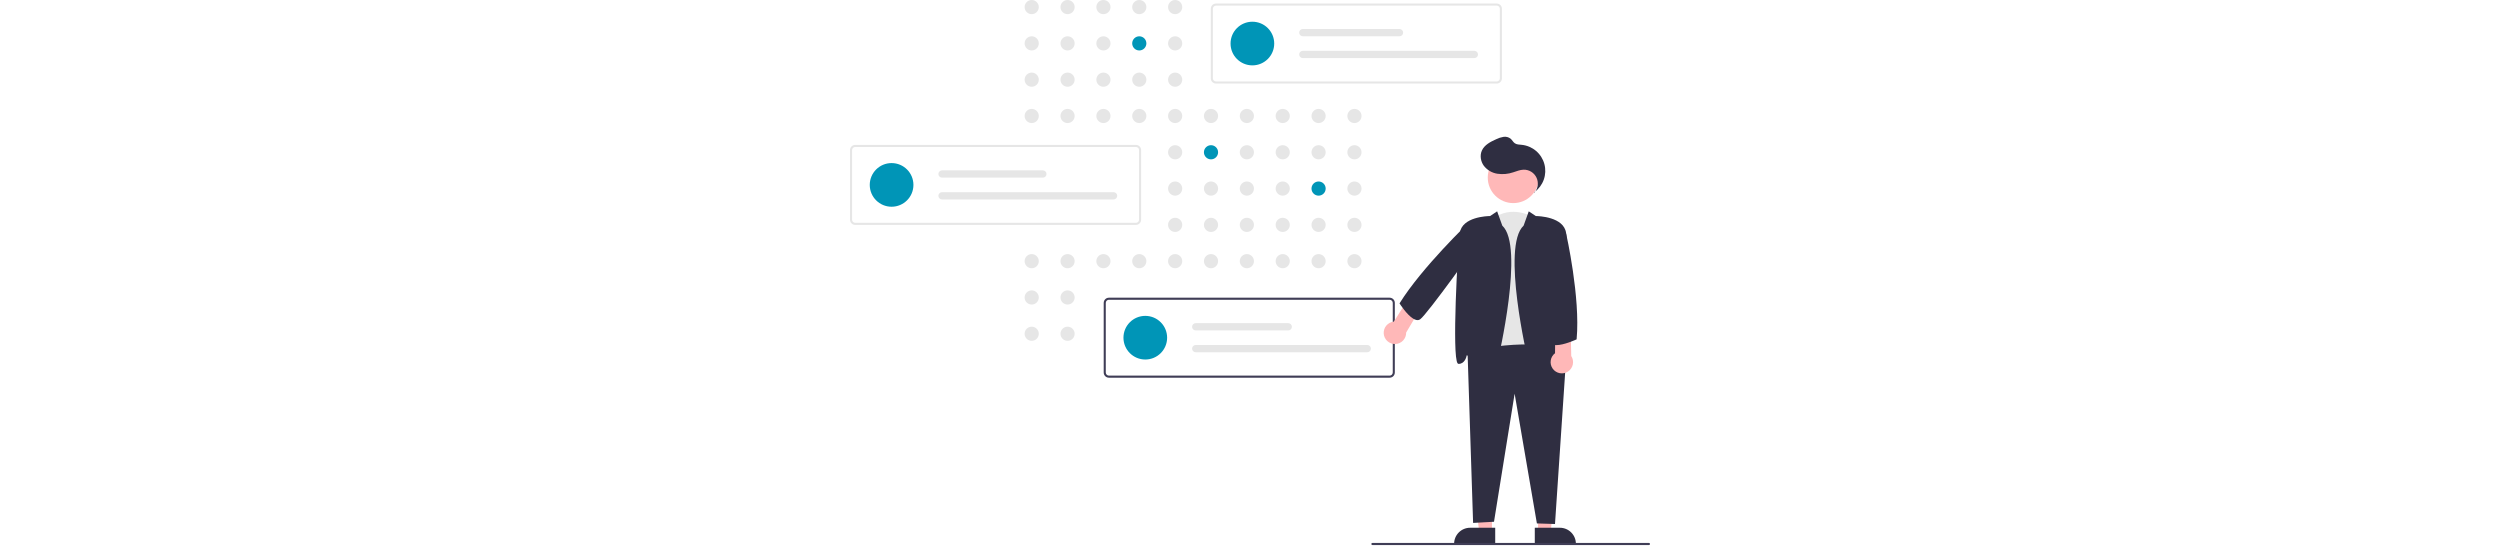 <svg width="1000px" viewBox="0 0 320 219" fill="none" xmlns="http://www.w3.org/2000/svg">
<g clip-path="url(#clip0_119_355)">
<path d="M72.682 5.665C74.247 5.665 75.516 4.397 75.516 2.833C75.516 1.268 74.247 0 72.682 0C71.117 0 69.848 1.268 69.848 2.833C69.848 4.397 71.117 5.665 72.682 5.665Z" fill="#E6E6E6"/>
<path d="M87.026 5.665C88.591 5.665 89.859 4.397 89.859 2.833C89.859 1.268 88.591 0 87.026 0C85.461 0 84.192 1.268 84.192 2.833C84.192 4.397 85.461 5.665 87.026 5.665Z" fill="#E6E6E6"/>
<path d="M101.37 5.665C102.935 5.665 104.204 4.397 104.204 2.833C104.204 1.268 102.935 0 101.37 0C99.805 0 98.536 1.268 98.536 2.833C98.536 4.397 99.805 5.665 101.37 5.665Z" fill="#E6E6E6"/>
<path d="M115.714 5.665C117.279 5.665 118.548 4.397 118.548 2.833C118.548 1.268 117.279 0 115.714 0C114.149 0 112.88 1.268 112.88 2.833C112.88 4.397 114.149 5.665 115.714 5.665Z" fill="#E6E6E6"/>
<path d="M130.058 5.665C131.623 5.665 132.892 4.397 132.892 2.833C132.892 1.268 131.623 0 130.058 0C128.493 0 127.225 1.268 127.225 2.833C127.225 4.397 128.493 5.665 130.058 5.665Z" fill="#E6E6E6"/>
<path d="M72.682 20.185C74.247 20.185 75.516 18.916 75.516 17.352C75.516 15.787 74.247 14.519 72.682 14.519C71.117 14.519 69.848 15.787 69.848 17.352C69.848 18.916 71.117 20.185 72.682 20.185Z" fill="#E6E6E6"/>
<path d="M87.026 20.185C88.591 20.185 89.859 18.916 89.859 17.352C89.859 15.787 88.591 14.519 87.026 14.519C85.461 14.519 84.192 15.787 84.192 17.352C84.192 18.916 85.461 20.185 87.026 20.185Z" fill="#E6E6E6"/>
<path d="M101.37 20.185C102.935 20.185 104.204 18.916 104.204 17.352C104.204 15.787 102.935 14.519 101.37 14.519C99.805 14.519 98.536 15.787 98.536 17.352C98.536 18.916 99.805 20.185 101.37 20.185Z" fill="#E6E6E6"/>
<path d="M115.714 20.185C117.279 20.185 118.548 18.916 118.548 17.352C118.548 15.787 117.279 14.519 115.714 14.519C114.149 14.519 112.88 15.787 112.88 17.352C112.88 18.916 114.149 20.185 115.714 20.185Z" fill="#0095B7"/>
<path d="M130.058 20.185C131.623 20.185 132.892 18.916 132.892 17.352C132.892 15.787 131.623 14.519 130.058 14.519C128.493 14.519 127.225 15.787 127.225 17.352C127.225 18.916 128.493 20.185 130.058 20.185Z" fill="#E6E6E6"/>
<path d="M158.746 20.185C160.311 20.185 161.58 18.916 161.58 17.352C161.58 15.787 160.311 14.519 158.746 14.519C157.181 14.519 155.913 15.787 155.913 17.352C155.913 18.916 157.181 20.185 158.746 20.185Z" fill="#E6E6E6"/>
<path d="M72.682 34.704C74.247 34.704 75.516 33.436 75.516 31.871C75.516 30.307 74.247 29.038 72.682 29.038C71.117 29.038 69.848 30.307 69.848 31.871C69.848 33.436 71.117 34.704 72.682 34.704Z" fill="#E6E6E6"/>
<path d="M87.026 34.704C88.591 34.704 89.859 33.436 89.859 31.871C89.859 30.307 88.591 29.038 87.026 29.038C85.461 29.038 84.192 30.307 84.192 31.871C84.192 33.436 85.461 34.704 87.026 34.704Z" fill="#E6E6E6"/>
<path d="M101.37 34.704C102.935 34.704 104.204 33.436 104.204 31.871C104.204 30.307 102.935 29.038 101.37 29.038C99.805 29.038 98.536 30.307 98.536 31.871C98.536 33.436 99.805 34.704 101.37 34.704Z" fill="#E6E6E6"/>
<path d="M115.714 34.704C117.279 34.704 118.548 33.436 118.548 31.871C118.548 30.307 117.279 29.038 115.714 29.038C114.149 29.038 112.88 30.307 112.88 31.871C112.88 33.436 114.149 34.704 115.714 34.704Z" fill="#E6E6E6"/>
<path d="M130.058 34.704C131.623 34.704 132.892 33.436 132.892 31.871C132.892 30.307 131.623 29.038 130.058 29.038C128.493 29.038 127.225 30.307 127.225 31.871C127.225 33.436 128.493 34.704 130.058 34.704Z" fill="#E6E6E6"/>
<path d="M72.682 49.223C74.247 49.223 75.516 47.955 75.516 46.39C75.516 44.826 74.247 43.558 72.682 43.558C71.117 43.558 69.848 44.826 69.848 46.39C69.848 47.955 71.117 49.223 72.682 49.223Z" fill="#E6E6E6"/>
<path d="M87.026 49.223C88.591 49.223 89.859 47.955 89.859 46.39C89.859 44.826 88.591 43.558 87.026 43.558C85.461 43.558 84.192 44.826 84.192 46.39C84.192 47.955 85.461 49.223 87.026 49.223Z" fill="#E6E6E6"/>
<path d="M101.37 49.223C102.935 49.223 104.204 47.955 104.204 46.39C104.204 44.826 102.935 43.558 101.37 43.558C99.805 43.558 98.536 44.826 98.536 46.39C98.536 47.955 99.805 49.223 101.37 49.223Z" fill="#E6E6E6"/>
<path d="M115.714 49.223C117.279 49.223 118.548 47.955 118.548 46.39C118.548 44.826 117.279 43.558 115.714 43.558C114.149 43.558 112.88 44.826 112.88 46.39C112.88 47.955 114.149 49.223 115.714 49.223Z" fill="#E6E6E6"/>
<path d="M130.058 49.223C131.623 49.223 132.892 47.955 132.892 46.39C132.892 44.826 131.623 43.558 130.058 43.558C128.493 43.558 127.225 44.826 127.225 46.39C127.225 47.955 128.493 49.223 130.058 49.223Z" fill="#E6E6E6"/>
<path d="M144.402 49.223C145.967 49.223 147.236 47.955 147.236 46.39C147.236 44.826 145.967 43.558 144.402 43.558C142.837 43.558 141.569 44.826 141.569 46.39C141.569 47.955 142.837 49.223 144.402 49.223Z" fill="#E6E6E6"/>
<path d="M158.746 49.223C160.311 49.223 161.58 47.955 161.58 46.39C161.58 44.826 160.311 43.558 158.746 43.558C157.181 43.558 155.913 44.826 155.913 46.39C155.913 47.955 157.181 49.223 158.746 49.223Z" fill="#E6E6E6"/>
<path d="M173.09 49.223C174.655 49.223 175.924 47.955 175.924 46.39C175.924 44.826 174.655 43.558 173.09 43.558C171.525 43.558 170.257 44.826 170.257 46.39C170.257 47.955 171.525 49.223 173.09 49.223Z" fill="#E6E6E6"/>
<path d="M187.435 49.223C189 49.223 190.268 47.955 190.268 46.39C190.268 44.826 189 43.558 187.435 43.558C185.87 43.558 184.601 44.826 184.601 46.39C184.601 47.955 185.87 49.223 187.435 49.223Z" fill="#E6E6E6"/>
<path d="M201.779 49.223C203.344 49.223 204.612 47.955 204.612 46.39C204.612 44.826 203.344 43.558 201.779 43.558C200.214 43.558 198.945 44.826 198.945 46.39C198.945 47.955 200.214 49.223 201.779 49.223Z" fill="#E6E6E6"/>
<path d="M130.058 63.742C131.623 63.742 132.892 62.474 132.892 60.91C132.892 59.345 131.623 58.077 130.058 58.077C128.493 58.077 127.225 59.345 127.225 60.91C127.225 62.474 128.493 63.742 130.058 63.742Z" fill="#E6E6E6"/>
<path d="M144.402 63.742C145.967 63.742 147.236 62.474 147.236 60.91C147.236 59.345 145.967 58.077 144.402 58.077C142.837 58.077 141.569 59.345 141.569 60.91C141.569 62.474 142.837 63.742 144.402 63.742Z" fill="#0095B7"/>
<path d="M158.746 63.742C160.311 63.742 161.58 62.474 161.58 60.91C161.58 59.345 160.311 58.077 158.746 58.077C157.181 58.077 155.913 59.345 155.913 60.91C155.913 62.474 157.181 63.742 158.746 63.742Z" fill="#E6E6E6"/>
<path d="M173.09 63.742C174.655 63.742 175.924 62.474 175.924 60.91C175.924 59.345 174.655 58.077 173.09 58.077C171.525 58.077 170.257 59.345 170.257 60.91C170.257 62.474 171.525 63.742 173.09 63.742Z" fill="#E6E6E6"/>
<path d="M187.435 63.742C189 63.742 190.268 62.474 190.268 60.91C190.268 59.345 189 58.077 187.435 58.077C185.87 58.077 184.601 59.345 184.601 60.91C184.601 62.474 185.87 63.742 187.435 63.742Z" fill="#E6E6E6"/>
<path d="M201.779 63.742C203.344 63.742 204.612 62.474 204.612 60.91C204.612 59.345 203.344 58.077 201.779 58.077C200.214 58.077 198.945 59.345 198.945 60.91C198.945 62.474 200.214 63.742 201.779 63.742Z" fill="#E6E6E6"/>
<path d="M130.058 78.262C131.623 78.262 132.892 76.993 132.892 75.429C132.892 73.864 131.623 72.596 130.058 72.596C128.493 72.596 127.225 73.864 127.225 75.429C127.225 76.993 128.493 78.262 130.058 78.262Z" fill="#E6E6E6"/>
<path d="M144.402 78.262C145.967 78.262 147.236 76.993 147.236 75.429C147.236 73.864 145.967 72.596 144.402 72.596C142.837 72.596 141.569 73.864 141.569 75.429C141.569 76.993 142.837 78.262 144.402 78.262Z" fill="#E6E6E6"/>
<path d="M158.746 78.262C160.311 78.262 161.58 76.993 161.58 75.429C161.58 73.864 160.311 72.596 158.746 72.596C157.181 72.596 155.913 73.864 155.913 75.429C155.913 76.993 157.181 78.262 158.746 78.262Z" fill="#E6E6E6"/>
<path d="M173.09 78.262C174.655 78.262 175.924 76.993 175.924 75.429C175.924 73.864 174.655 72.596 173.09 72.596C171.525 72.596 170.257 73.864 170.257 75.429C170.257 76.993 171.525 78.262 173.09 78.262Z" fill="#E6E6E6"/>
<path d="M187.435 78.262C189 78.262 190.268 76.993 190.268 75.429C190.268 73.864 189 72.596 187.435 72.596C185.87 72.596 184.601 73.864 184.601 75.429C184.601 76.993 185.87 78.262 187.435 78.262Z" fill="#0095B7"/>
<path d="M201.779 78.262C203.344 78.262 204.612 76.993 204.612 75.429C204.612 73.864 203.344 72.596 201.779 72.596C200.214 72.596 198.945 73.864 198.945 75.429C198.945 76.993 200.214 78.262 201.779 78.262Z" fill="#E6E6E6"/>
<path d="M130.058 92.781C131.623 92.781 132.892 91.513 132.892 89.948C132.892 88.384 131.623 87.115 130.058 87.115C128.493 87.115 127.225 88.384 127.225 89.948C127.225 91.513 128.493 92.781 130.058 92.781Z" fill="#E6E6E6"/>
<path d="M144.402 92.781C145.967 92.781 147.236 91.513 147.236 89.948C147.236 88.384 145.967 87.115 144.402 87.115C142.837 87.115 141.569 88.384 141.569 89.948C141.569 91.513 142.837 92.781 144.402 92.781Z" fill="#E6E6E6"/>
<path d="M158.746 92.781C160.311 92.781 161.58 91.513 161.58 89.948C161.58 88.384 160.311 87.115 158.746 87.115C157.181 87.115 155.913 88.384 155.913 89.948C155.913 91.513 157.181 92.781 158.746 92.781Z" fill="#E6E6E6"/>
<path d="M173.09 92.781C174.655 92.781 175.924 91.513 175.924 89.948C175.924 88.384 174.655 87.115 173.09 87.115C171.525 87.115 170.257 88.384 170.257 89.948C170.257 91.513 171.525 92.781 173.09 92.781Z" fill="#E6E6E6"/>
<path d="M187.435 92.781C189 92.781 190.268 91.513 190.268 89.948C190.268 88.384 189 87.115 187.435 87.115C185.87 87.115 184.601 88.384 184.601 89.948C184.601 91.513 185.87 92.781 187.435 92.781Z" fill="#E6E6E6"/>
<path d="M201.779 92.781C203.344 92.781 204.612 91.513 204.612 89.948C204.612 88.384 203.344 87.115 201.779 87.115C200.214 87.115 198.945 88.384 198.945 89.948C198.945 91.513 200.214 92.781 201.779 92.781Z" fill="#E6E6E6"/>
<path d="M72.682 107.3C74.247 107.3 75.516 106.032 75.516 104.467C75.516 102.903 74.247 101.635 72.682 101.635C71.117 101.635 69.848 102.903 69.848 104.467C69.848 106.032 71.117 107.3 72.682 107.3Z" fill="#E6E6E6"/>
<path d="M87.026 107.3C88.591 107.3 89.859 106.032 89.859 104.467C89.859 102.903 88.591 101.635 87.026 101.635C85.461 101.635 84.192 102.903 84.192 104.467C84.192 106.032 85.461 107.3 87.026 107.3Z" fill="#E6E6E6"/>
<path d="M101.37 107.3C102.935 107.3 104.204 106.032 104.204 104.467C104.204 102.903 102.935 101.635 101.37 101.635C99.805 101.635 98.536 102.903 98.536 104.467C98.536 106.032 99.805 107.3 101.37 107.3Z" fill="#E6E6E6"/>
<path d="M115.714 107.3C117.279 107.3 118.548 106.032 118.548 104.467C118.548 102.903 117.279 101.635 115.714 101.635C114.149 101.635 112.88 102.903 112.88 104.467C112.88 106.032 114.149 107.3 115.714 107.3Z" fill="#E6E6E6"/>
<path d="M130.058 107.3C131.623 107.3 132.892 106.032 132.892 104.467C132.892 102.903 131.623 101.635 130.058 101.635C128.493 101.635 127.225 102.903 127.225 104.467C127.225 106.032 128.493 107.3 130.058 107.3Z" fill="#E6E6E6"/>
<path d="M144.402 107.3C145.967 107.3 147.236 106.032 147.236 104.467C147.236 102.903 145.967 101.635 144.402 101.635C142.837 101.635 141.569 102.903 141.569 104.467C141.569 106.032 142.837 107.3 144.402 107.3Z" fill="#E6E6E6"/>
<path d="M158.746 107.3C160.311 107.3 161.58 106.032 161.58 104.467C161.58 102.903 160.311 101.635 158.746 101.635C157.181 101.635 155.913 102.903 155.913 104.467C155.913 106.032 157.181 107.3 158.746 107.3Z" fill="#E6E6E6"/>
<path d="M173.09 107.3C174.655 107.3 175.924 106.032 175.924 104.467C175.924 102.903 174.655 101.635 173.09 101.635C171.525 101.635 170.257 102.903 170.257 104.467C170.257 106.032 171.525 107.3 173.09 107.3Z" fill="#E6E6E6"/>
<path d="M187.435 107.3C189 107.3 190.268 106.032 190.268 104.467C190.268 102.903 189 101.635 187.435 101.635C185.87 101.635 184.601 102.903 184.601 104.467C184.601 106.032 185.87 107.3 187.435 107.3Z" fill="#E6E6E6"/>
<path d="M201.779 107.3C203.344 107.3 204.612 106.032 204.612 104.467C204.612 102.903 203.344 101.635 201.779 101.635C200.214 101.635 198.945 102.903 198.945 104.467C198.945 106.032 200.214 107.3 201.779 107.3Z" fill="#E6E6E6"/>
<path d="M72.68 121.819C74.245 121.819 75.514 120.551 75.514 118.986C75.514 117.422 74.245 116.153 72.68 116.153C71.115 116.153 69.846 117.422 69.846 118.986C69.846 120.551 71.115 121.819 72.68 121.819Z" fill="#E6E6E6"/>
<path d="M87.026 121.819C88.591 121.819 89.859 120.551 89.859 118.987C89.859 117.422 88.591 116.154 87.026 116.154C85.461 116.154 84.192 117.422 84.192 118.987C84.192 120.551 85.461 121.819 87.026 121.819Z" fill="#E6E6E6"/>
<path d="M72.68 136.338C74.245 136.338 75.514 135.07 75.514 133.505C75.514 131.941 74.245 130.673 72.68 130.673C71.115 130.673 69.846 131.941 69.846 133.505C69.846 135.07 71.115 136.338 72.68 136.338Z" fill="#E6E6E6"/>
<path d="M87.026 136.339C88.591 136.339 89.859 135.07 89.859 133.506C89.859 131.941 88.591 130.673 87.026 130.673C85.461 130.673 84.192 131.941 84.192 133.506C84.192 135.07 85.461 136.339 87.026 136.339Z" fill="#E6E6E6"/>
<path d="M115.714 136.339C117.279 136.339 118.548 135.07 118.548 133.506C118.548 131.941 117.279 130.673 115.714 130.673C114.149 130.673 112.88 131.941 112.88 133.506C112.88 135.07 114.149 136.339 115.714 136.339Z" fill="#E6E6E6"/>
<path d="M258.691 33.421H146.398C145.846 33.42 145.318 33.201 144.928 32.811C144.538 32.421 144.319 31.893 144.318 31.342V3.496C144.319 2.945 144.538 2.416 144.928 2.027C145.318 1.637 145.846 1.418 146.398 1.417H258.691C259.243 1.418 259.771 1.637 260.161 2.027C260.551 2.416 260.77 2.945 260.771 3.496V31.342C260.77 31.893 260.551 32.421 260.161 32.811C259.771 33.201 259.243 33.42 258.691 33.421ZM146.398 2.249C146.067 2.249 145.75 2.38 145.516 2.614C145.282 2.848 145.15 3.165 145.15 3.496V31.342C145.15 31.672 145.282 31.989 145.516 32.223C145.75 32.457 146.067 32.589 146.398 32.589H258.691C259.022 32.589 259.339 32.457 259.573 32.223C259.807 31.989 259.939 31.672 259.939 31.342V3.496C259.939 3.165 259.807 2.848 259.573 2.614C259.339 2.38 259.022 2.249 258.691 2.249H146.398Z" fill="#E6E6E6"/>
<path d="M160.954 26.15C165.778 26.15 169.688 22.241 169.688 17.419C169.688 12.597 165.778 8.688 160.954 8.688C156.131 8.688 152.22 12.597 152.22 17.419C152.22 22.241 156.131 26.15 160.954 26.15Z" fill="#0095B7"/>
<path d="M181.125 11.598C180.739 11.598 180.369 11.751 180.096 12.024C179.823 12.297 179.67 12.667 179.67 13.053C179.67 13.439 179.823 13.809 180.096 14.082C180.369 14.355 180.739 14.508 181.125 14.508H219.804C220.19 14.508 220.561 14.355 220.834 14.082C221.107 13.809 221.26 13.439 221.26 13.053C221.26 12.667 221.107 12.297 220.834 12.024C220.561 11.751 220.19 11.598 219.804 11.598H181.125Z" fill="#E6E6E6"/>
<path d="M181.125 20.329C180.739 20.329 180.369 20.482 180.096 20.755C179.823 21.028 179.67 21.398 179.67 21.784C179.67 22.17 179.823 22.54 180.096 22.813C180.369 23.086 180.739 23.239 181.125 23.239H249.749C250.135 23.239 250.506 23.086 250.779 22.813C251.052 22.54 251.205 22.17 251.205 21.784C251.205 21.398 251.052 21.028 250.779 20.755C250.506 20.482 250.135 20.329 249.749 20.329H181.125Z" fill="#E6E6E6"/>
<path d="M114.373 89.964H2.08C1.528 89.964 1 89.744 0.61 89.355C0.22 88.965 0.001 88.437 0 87.885V60.04C0.001 59.488 0.22 58.96 0.61 58.57C1 58.181 1.528 57.961 2.08 57.961H114.373C114.925 57.961 115.453 58.181 115.843 58.57C116.233 58.96 116.452 59.488 116.453 60.04V87.885C116.452 88.437 116.233 88.965 115.843 89.355C115.453 89.744 114.925 89.964 114.373 89.964ZM2.08 58.792C1.749 58.793 1.432 58.924 1.198 59.158C0.964 59.392 0.832 59.709 0.832 60.04V87.885C0.832 88.216 0.964 88.533 1.198 88.767C1.432 89.001 1.749 89.132 2.08 89.133H114.373C114.704 89.132 115.021 89.001 115.255 88.767C115.489 88.533 115.621 88.216 115.621 87.885V60.04C115.621 59.709 115.489 59.392 115.255 59.158C115.021 58.924 114.704 58.793 114.373 58.792H2.08Z" fill="#E6E6E6"/>
<path d="M16.636 82.693C21.46 82.693 25.37 78.784 25.37 73.962C25.37 69.14 21.46 65.231 16.636 65.231C11.812 65.231 7.902 69.14 7.902 73.962C7.902 78.784 11.812 82.693 16.636 82.693Z" fill="#0095B7"/>
<path d="M36.807 68.142C36.421 68.142 36.051 68.295 35.778 68.568C35.505 68.841 35.352 69.211 35.352 69.597C35.352 69.983 35.505 70.353 35.778 70.626C36.051 70.899 36.421 71.052 36.807 71.052H77.15C77.536 71.052 77.906 70.899 78.179 70.626C78.452 70.353 78.606 69.983 78.606 69.597C78.606 69.211 78.452 68.841 78.179 68.568C77.906 68.295 77.536 68.142 77.15 68.142H36.807Z" fill="#E6E6E6"/>
<path d="M36.807 76.873C36.421 76.873 36.051 77.026 35.778 77.299C35.505 77.572 35.352 77.942 35.352 78.328C35.352 78.714 35.505 79.084 35.778 79.357C36.051 79.63 36.421 79.783 36.807 79.783H105.431C105.817 79.783 106.188 79.63 106.461 79.357C106.734 79.084 106.887 78.714 106.887 78.328C106.887 77.942 106.734 77.572 106.461 77.299C106.188 77.026 105.817 76.873 105.431 76.873H36.807Z" fill="#E6E6E6"/>
<path d="M215.854 151.081H103.56C103.008 151.081 102.48 150.861 102.09 150.472C101.7 150.082 101.481 149.554 101.48 149.003V121.157C101.481 120.605 101.7 120.077 102.09 119.687C102.48 119.298 103.008 119.078 103.56 119.078H215.854C216.405 119.078 216.933 119.298 217.323 119.687C217.713 120.077 217.932 120.605 217.933 121.157V149.003C217.932 149.554 217.713 150.082 217.323 150.472C216.933 150.861 216.405 151.081 215.854 151.081ZM103.56 119.909C103.229 119.91 102.912 120.041 102.678 120.275C102.444 120.509 102.312 120.826 102.312 121.157V149.003C102.312 149.333 102.444 149.65 102.678 149.884C102.912 150.118 103.229 150.249 103.56 150.25H215.854C216.184 150.249 216.502 150.118 216.735 149.884C216.969 149.65 217.101 149.333 217.101 149.003V121.157C217.101 120.826 216.969 120.509 216.735 120.275C216.502 120.041 216.184 119.91 215.854 119.909H103.56Z" fill="#3F3D56"/>
<path d="M118.116 143.81C122.94 143.81 126.85 139.901 126.85 135.079C126.85 130.257 122.94 126.348 118.116 126.348C113.293 126.348 109.382 130.257 109.382 135.079C109.382 139.901 113.293 143.81 118.116 143.81Z" fill="#0095B7"/>
<path d="M138.287 129.259C137.901 129.259 137.531 129.412 137.258 129.685C136.985 129.958 136.832 130.328 136.832 130.714C136.832 131.1 136.985 131.47 137.258 131.743C137.531 132.016 137.901 132.169 138.287 132.169H175.303C175.689 132.169 176.059 132.016 176.332 131.743C176.605 131.47 176.758 131.1 176.758 130.714C176.758 130.328 176.605 129.958 176.332 129.685C176.059 129.412 175.689 129.259 175.303 129.259H138.287Z" fill="#E6E6E6"/>
<path d="M138.287 137.99C137.901 137.99 137.531 138.143 137.258 138.416C136.985 138.689 136.832 139.059 136.832 139.445C136.832 139.831 136.985 140.201 137.258 140.474C137.531 140.747 137.901 140.9 138.287 140.9H206.911C207.297 140.9 207.668 140.747 207.941 140.474C208.214 140.201 208.367 139.831 208.367 139.445C208.367 139.059 208.214 138.689 207.941 138.416C207.668 138.143 207.297 137.99 206.911 137.99H138.287Z" fill="#E6E6E6"/>
<path d="M276.263 144.019C271.386 158.645 251.436 143.133 251.436 143.133L256.756 87.734C264.736 81.529 273.159 86.847 273.159 86.847L276.263 144.019Z" fill="#E6E6E6"/>
<path d="M275.216 193.104L282.013 193.176L280.315 212.764L275.216 212.765L275.216 193.104Z" fill="#FFB8B8"/>
<path d="M273.916 211.1H283.957C285.654 211.102 287.28 211.777 288.48 212.976C289.68 214.175 290.354 215.801 290.356 217.497V217.705H273.916V211.1Z" fill="#2F2E41"/>
<path d="M256.787 193.104L249.261 193.104L251.687 212.764L256.786 212.765L256.787 193.104Z" fill="#FFB8B8"/>
<path d="M241.645 217.705V217.497C241.645 215.801 242.32 214.173 243.52 212.974C244.72 211.774 246.348 211.1 248.045 211.1L258.086 211.101L258.086 217.706L241.645 217.705Z" fill="#2F2E41"/>
<path d="M274.757 209.371L265.851 157.475L257.6 208.702L249.24 209.167L247.01 140.53L247.179 140.492C248.561 140.183 281.09 133.041 286.422 143.258L286.45 143.31L281.999 209.605L274.757 209.371Z" fill="#2F2E41"/>
<path d="M265.318 81.241C270.96 81.241 275.533 76.67 275.533 71.03C275.533 65.39 270.96 60.818 265.318 60.818C259.676 60.818 255.103 65.39 255.103 71.03C255.103 76.67 259.676 81.241 265.318 81.241Z" fill="#FFB8B8"/>
<path d="M273.9 148.396C272.703 148.064 271.84 146.69 271.184 144.07C271.071 143.618 260.466 98.456 269.435 90.273L271.502 84.533L274.331 86.418C275.332 86.427 285.569 86.686 286.444 93.246C287.301 99.667 289.632 142.686 287.289 145.362C287.243 145.421 287.184 145.469 287.118 145.502C287.051 145.536 286.978 145.555 286.903 145.557C284.528 145.557 283.807 142.922 283.638 142.083C283.073 142.316 281.391 143.176 278.627 145.939C276.914 147.651 275.572 148.471 274.463 148.471C274.272 148.472 274.083 148.446 273.9 148.396Z" fill="#2F2E41"/>
<path d="M251.732 145.939C248.967 143.175 247.285 142.316 246.721 142.083C246.552 142.922 245.831 145.557 243.455 145.557C243.381 145.555 243.307 145.536 243.241 145.502C243.174 145.469 243.116 145.421 243.07 145.362C240.726 142.686 243.058 99.667 243.914 93.246C244.789 86.686 255.026 86.427 256.027 86.418L258.856 84.533L260.924 90.273C269.892 98.455 259.287 143.618 259.174 144.07C258.519 146.69 257.656 148.064 256.459 148.396C256.275 148.446 256.086 148.472 255.896 148.471C254.787 148.471 253.444 147.651 251.732 145.939Z" fill="#2F2E41"/>
<path d="M273.752 76.863C275.48 75.62 276.788 73.881 277.504 71.877C278.219 69.873 278.307 67.698 277.755 65.643C277.204 63.587 276.04 61.748 274.418 60.37C272.796 58.993 270.793 58.141 268.674 57.929C267.734 57.835 266.721 57.849 265.942 57.315C265.249 56.841 264.876 56.018 264.239 55.471C263.835 55.158 263.371 54.932 262.875 54.807C262.379 54.683 261.863 54.661 261.359 54.745C260.352 54.919 259.376 55.239 258.463 55.696C256.198 56.706 253.79 57.948 252.76 60.203C251.867 62.156 252.261 64.565 253.525 66.301C254.854 68.019 256.791 69.163 258.938 69.496C261.073 69.815 263.252 69.619 265.295 68.924C266.643 68.5 267.974 67.922 269.387 67.875C270.489 67.838 271.578 68.13 272.514 68.713C273.45 69.297 274.192 70.145 274.644 71.151C275.096 72.157 275.239 73.274 275.054 74.362C274.87 75.449 274.366 76.456 273.606 77.256" fill="#2F2E41"/>
<path d="M218.075 137.61C218.665 137.596 219.246 137.466 219.785 137.228C220.325 136.99 220.813 136.648 221.22 136.221C221.627 135.795 221.947 135.292 222.16 134.742C222.373 134.192 222.475 133.606 222.462 133.016L228.419 122.969L223.816 118.75L217.541 128.65C216.383 128.761 215.314 129.317 214.557 130.2C213.801 131.084 213.417 132.226 213.486 133.387C213.556 134.548 214.072 135.636 214.928 136.424C215.784 137.211 216.912 137.636 218.075 137.61Z" fill="#FFB8B8"/>
<path d="M287.186 148.617C287.681 148.295 288.107 147.878 288.44 147.392C288.773 146.905 289.007 146.358 289.129 145.781C289.25 145.204 289.257 144.608 289.149 144.029C289.04 143.449 288.818 142.897 288.496 142.403L288.268 130.725L282.133 129.562L282.013 141.281C281.088 141.985 280.471 143.02 280.294 144.17C280.116 145.319 280.391 146.492 281.062 147.442C281.732 148.393 282.745 149.046 283.887 149.265C285.029 149.484 286.212 149.252 287.186 148.617Z" fill="#FFB8B8"/>
<path d="M219.887 121.454L219.818 121.344L219.886 121.233C228.821 106.89 247.577 88.973 247.765 88.793L247.825 88.737L250.141 88.713L252.645 94.95C251.866 96.449 230.854 125.762 228.079 127.706C227.858 127.859 227.608 127.964 227.344 128.013C227.08 128.063 226.808 128.057 226.547 127.994C226.084 127.888 225.644 127.701 225.247 127.441C222.687 125.856 220.018 121.661 219.887 121.454Z" fill="#2F2E41"/>
<path d="M280.966 137.821C280.717 137.736 280.489 137.601 280.295 137.423C280.101 137.245 279.946 137.029 279.84 136.788C278.503 133.668 284.236 94.255 284.481 92.579L284.527 92.262L286.465 93.489L286.484 93.573C286.542 93.825 292.187 118.933 290.657 135.617L290.646 135.737L290.537 135.787C290.304 135.895 285.601 138.054 282.467 138.054C281.957 138.067 281.448 137.989 280.966 137.821Z" fill="#2F2E41"/>
<path d="M319.584 218.015H208.954C208.844 218.015 208.738 217.971 208.66 217.894C208.582 217.816 208.538 217.71 208.538 217.6C208.538 217.489 208.582 217.384 208.66 217.306C208.738 217.228 208.844 217.184 208.954 217.184H319.584C319.694 217.184 319.8 217.228 319.878 217.306C319.956 217.384 320 217.489 320 217.6C320 217.71 319.956 217.816 319.878 217.894C319.8 217.971 319.694 218.015 319.584 218.015Z" fill="#3F3D56"/>
</g>
<defs>
<clipPath id="clip0_119_355">
<rect width="320" height="218.015" fill="white"/>
</clipPath>
</defs>
</svg>
